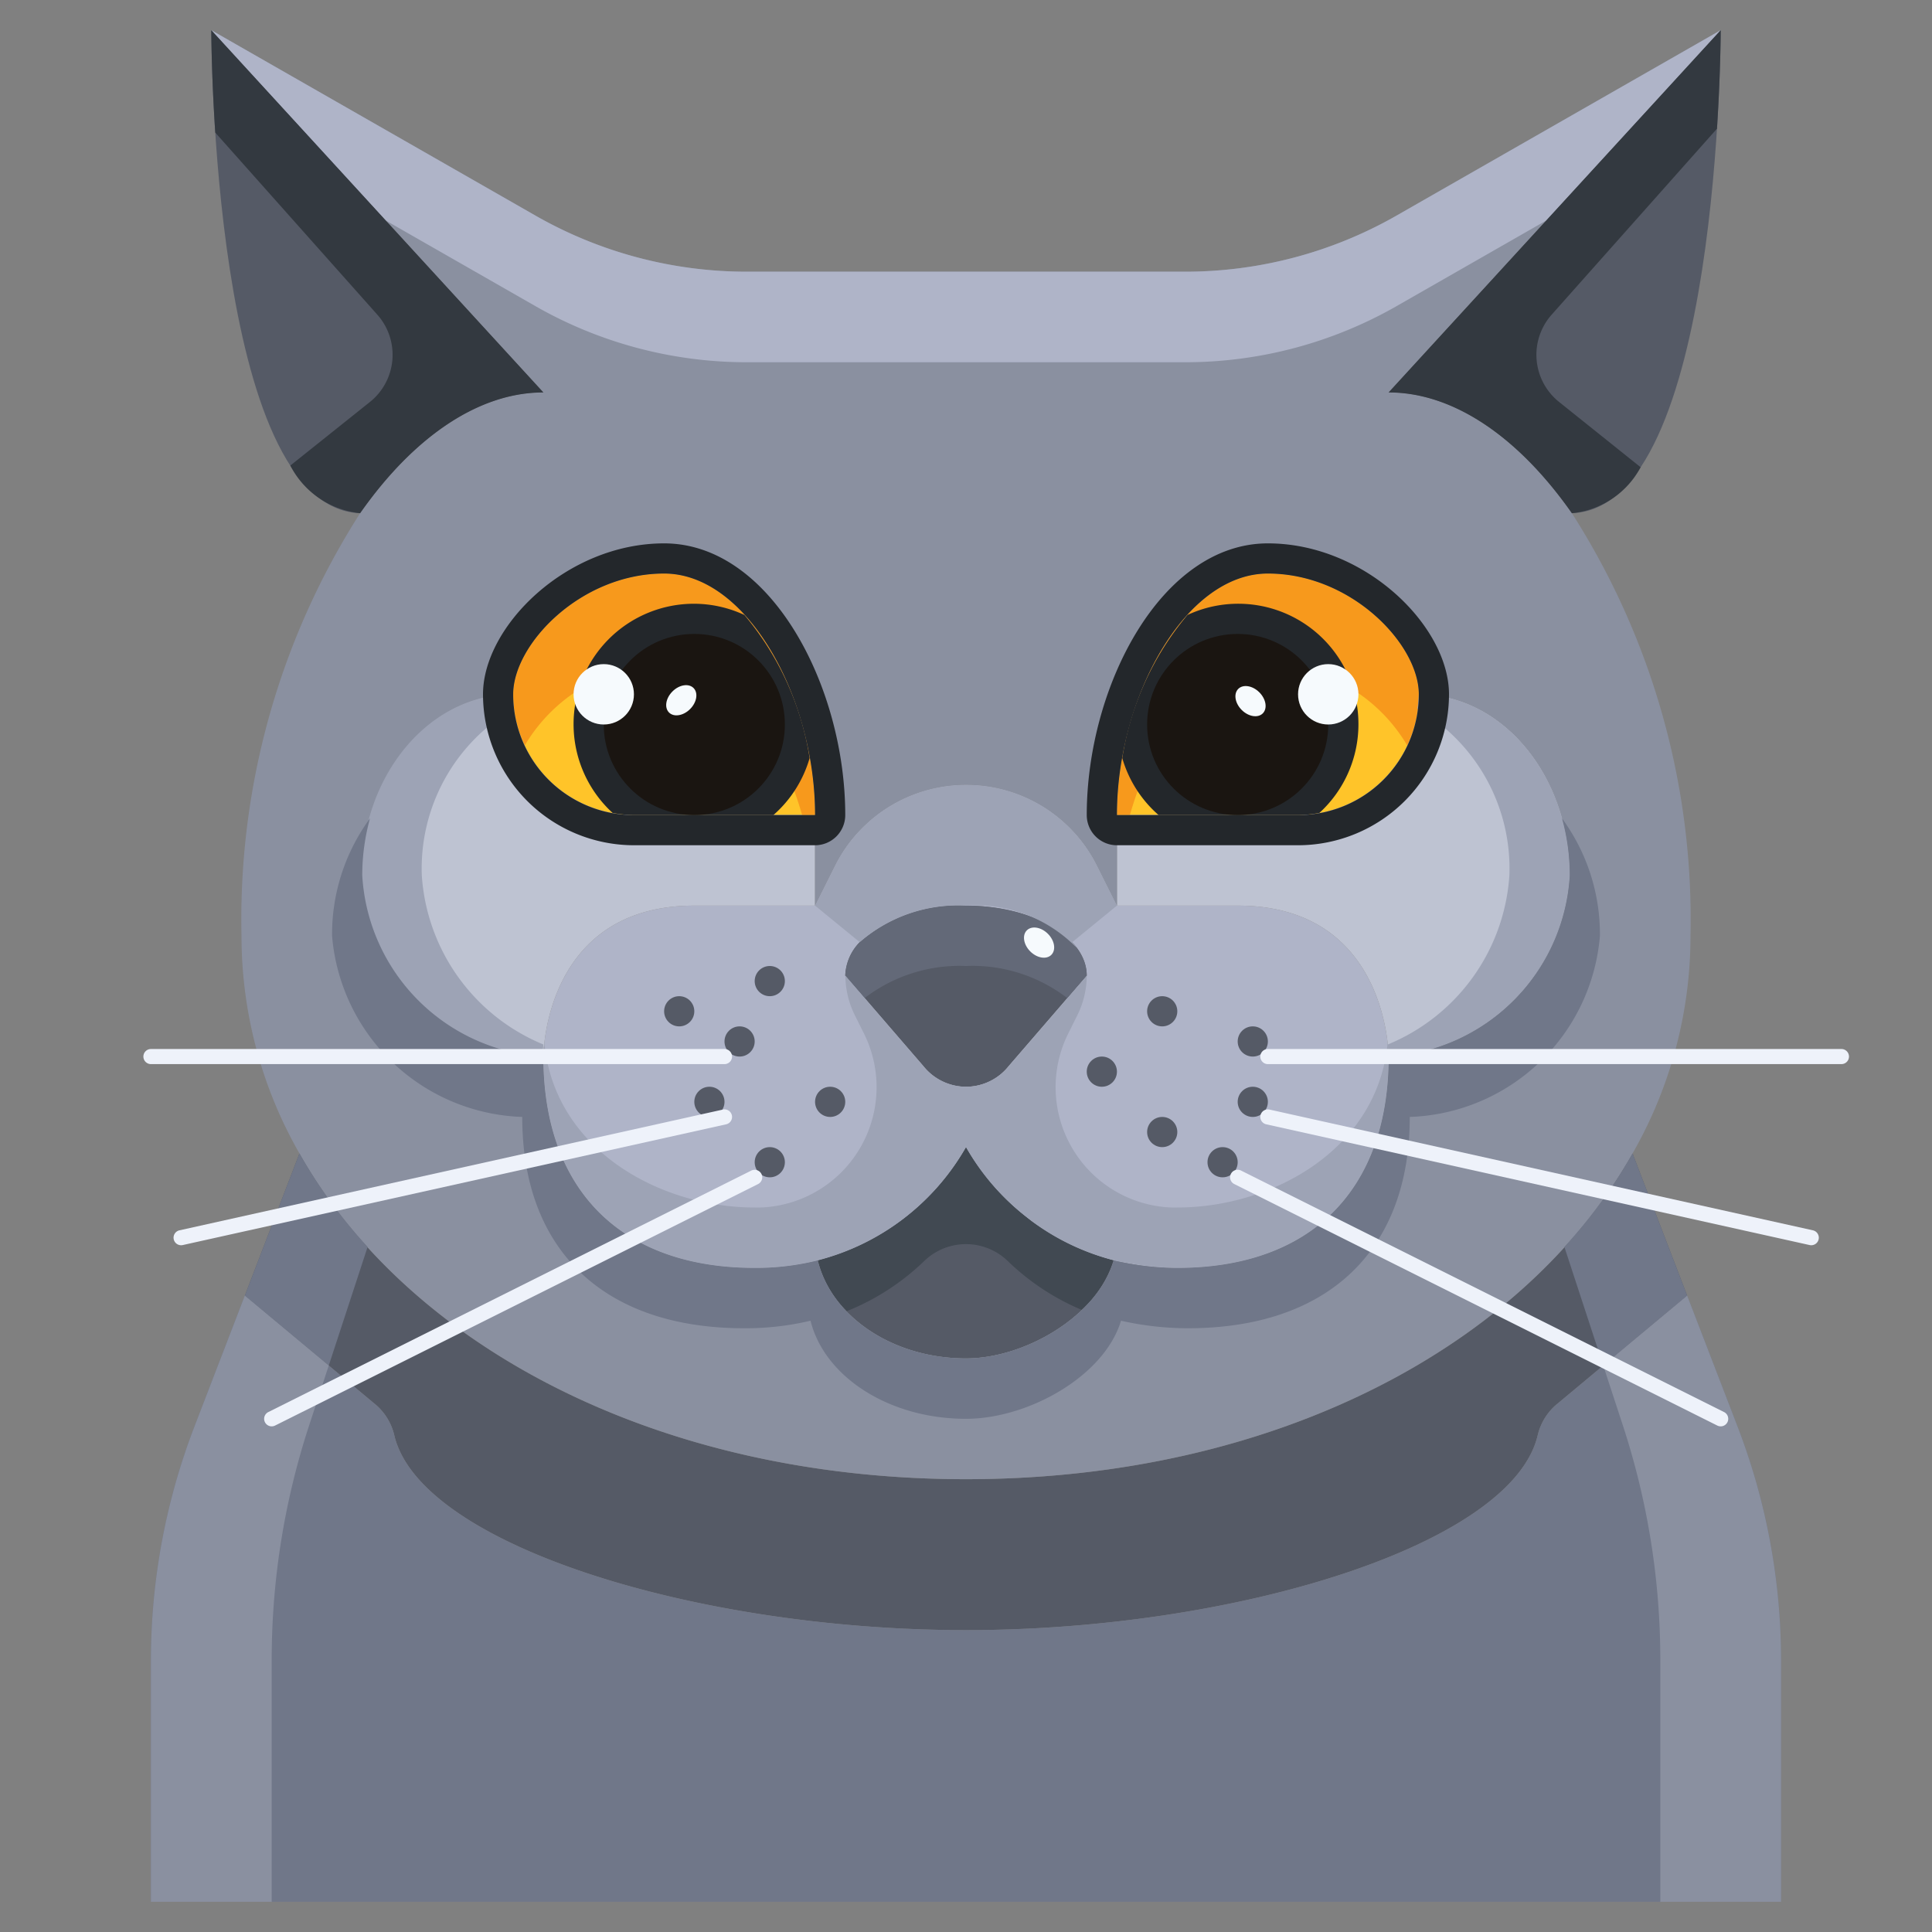 <svg height="512" viewBox="0 0 64 64" width="512" xmlns="http://www.w3.org/2000/svg"><rect x="0" y="0" width="64" height="64" fill="#808080" stroke="none"/><g id="_16-british_shorthair" data-name="16-british shorthair"><path d="m23 27h-2a4 4 0 0 1 -4-4c0-1.66 2.24-4 5-4s5 4.13 5 8z" fill="#ffc429"/><path d="m41 27h-4c0-3.87 2.24-8 5-8s5 2.34 5 4a4 4 0 0 1 -4 4z" fill="#ffc429"/><path d="m7 1 11 12c-2.16 0-4.31 1.49-6.07 4-4.93-.15-4.93-16-4.93-16z" fill="#555a66"/><path d="m46 13 11-12s0 15.85-4.93 16c-1.76-2.51-3.91-4-6.07-4z" fill="#555a66"/><path d="m36 32.32-2.59 3a1.8 1.8 0 0 1 -2.82 0l-2.59-3a1.663 1.663 0 0 1 .48-1.11 4.963 4.963 0 0 1 3.52-1.21c2.21 0 4 1.04 4 2.32z" fill="#555a66"/><path d="m36.89 41.75c-.53 1.85-2.94 3.25-4.89 3.25-2.44 0-4.47-1.4-4.91-3.25a7.922 7.922 0 0 0 4.91-3.75 7.957 7.957 0 0 0 4.89 3.75z" fill="#555a66"/><path d="m54.08 38.21 1.81 4.71-4.31 3.59a1.906 1.906 0 0 0 -.64 1.03c-.84 3.62-9.98 6.46-18.94 6.46s-18.1-2.84-18.94-6.46a1.906 1.906 0 0 0 -.64-1.03l-4.31-3.59 1.81-4.71c3.57 6.35 11.82 10.79 22.08 10.79s18.51-4.44 22.08-10.79z" fill="#555a66"/><path d="m41 30h-4l-.66-1.32a4.836 4.836 0 0 0 -4.34-2.68 4.853 4.853 0 0 0 -4.34 2.68l-.66 1.32h-4c-5 0-5 5-5 5 0 4.42 2.58 7 7 7a8.433 8.433 0 0 0 2.09-.25 7.922 7.922 0 0 0 4.91-3.75 7.957 7.957 0 0 0 4.89 3.75 9.179 9.179 0 0 0 2.11.25c4.42 0 7-2.58 7-7 0 0 0-5-5-5zm-7.59 5.32a1.8 1.8 0 0 1 -2.82 0l-2.59-3a1.663 1.663 0 0 1 .48-1.11 4.963 4.963 0 0 1 3.52-1.21c2.21 0 4 1.04 4 2.32z" fill="#afb4c8"/><path d="m27 27v3h-4c-5 0-5 5-5 5a6.383 6.383 0 0 1 -6-6c0-3.32 2.24-6 5-6a4 4 0 0 0 4 4z" fill="#bec3d2"/><path d="m43 27a4 4 0 0 0 4-4c2.76 0 5 2.68 5 6a6.383 6.383 0 0 1 -6 6s0-5-5-5h-4v-3z" fill="#bec3d2"/><path d="m11.93 17c1.76-2.51 3.91-4 6.07-4l-11-12 10.77 6.16a14.106 14.106 0 0 0 6.95 1.84h14.56a14.106 14.106 0 0 0 6.95-1.84l10.77-6.16-11 12c2.16 0 4.31 1.49 6.07 4a24.97 24.97 0 0 1 3.93 14 14.512 14.512 0 0 1 -1.92 7.21c-3.57 6.35-11.82 10.79-22.08 10.79s-18.51-4.44-22.08-10.79a14.512 14.512 0 0 1 -1.92-7.21 24.97 24.97 0 0 1 3.93-14zm15.73 11.68-.66 1.32v-3c0-3.87-2.24-8-5-8s-5 2.34-5 4c-2.76 0-5 2.68-5 6a6.383 6.383 0 0 0 6 6c0 4.42 2.58 7 7 7a8.433 8.433 0 0 0 2.09-.25c.44 1.85 2.47 3.25 4.91 3.25 1.95 0 4.36-1.4 4.89-3.25a9.179 9.179 0 0 0 2.11.25c4.42 0 7-2.58 7-7a6.383 6.383 0 0 0 6-6c0-3.32-2.24-6-5-6 0-1.66-2.24-4-5-4s-5 4.13-5 8v3l-.66-1.32a4.836 4.836 0 0 0 -4.34-2.68 4.853 4.853 0 0 0 -4.34 2.68z" fill="#8a90a0"/><path d="m59 55.01v7.99h-54v-7.99a21.6 21.6 0 0 1 1.44-7.75l1.67-4.34 4.31 3.59a1.906 1.906 0 0 1 .64 1.03c.84 3.62 9.98 6.46 18.94 6.46s18.1-2.84 18.94-6.46a1.906 1.906 0 0 1 .64-1.03l4.31-3.59 1.67 4.34a21.6 21.6 0 0 1 1.44 7.75z" fill="#707789"/><path d="m42 22a5.482 5.482 0 0 1 4.614 2.69 3.969 3.969 0 0 0 .386-1.69c0-1.66-2.24-4-5-4s-5 4.13-5 8h.429c.777-2.741 2.53-5 4.571-5z" fill="#f7991c"/><path d="m22 22a5.482 5.482 0 0 0 -4.614 2.69 3.969 3.969 0 0 1 -.386-1.69c0-1.66 2.24-4 5-4s5 4.13 5 8h-.429c-.777-2.741-2.53-5-4.571-5z" fill="#f7991c"/><path d="m35.356 33.065.644-.745c0-1.28-1.79-2.32-4-2.32a4.963 4.963 0 0 0 -3.52 1.21 1.663 1.663 0 0 0 -.48 1.11l.641.743a5.166 5.166 0 0 1 3.359-1.063 5.142 5.142 0 0 1 3.356 1.065z" fill="#636978"/><path d="m33.389 41.779a7.951 7.951 0 0 0 2.438 1.61 3.769 3.769 0 0 0 1.063-1.639 7.957 7.957 0 0 1 -4.89-3.75 7.922 7.922 0 0 1 -4.91 3.75 3.666 3.666 0 0 0 .962 1.683 7.925 7.925 0 0 0 2.569-1.665 1.99 1.99 0 0 1 2.768.011z" fill="#414952"/><path d="m37 30-.66-1.32a4.836 4.836 0 0 0 -4.34-2.68 4.853 4.853 0 0 0 -4.34 2.68l-.66 1.32 1.48 1.21a4.963 4.963 0 0 1 3.52-1.21 4.669 4.669 0 0 1 3.669 1.4 2.037 2.037 0 0 0 -.149-.19z" fill="#9da3b5"/><path d="m47 23a3.882 3.882 0 0 1 -.048.474 6.119 6.119 0 0 1 3.048 5.526 6.521 6.521 0 0 1 -4.027 5.6c.025.242.027.4.027.4a6.383 6.383 0 0 0 6-6c0-3.32-2.24-6-5-6z" fill="#9da3b5"/><path d="m16.973 23a3.882 3.882 0 0 0 .048.474 6.119 6.119 0 0 0 -3.048 5.526 6.521 6.521 0 0 0 4.027 5.6c-.025.242-.027.4-.027.4a6.383 6.383 0 0 1 -6-6c0-3.32 2.24-6 5-6z" fill="#9da3b5"/><path d="m24.72 12h14.56a14.106 14.106 0 0 0 6.95-1.84l4.989-2.854 5.781-6.306-10.77 6.16a14.106 14.106 0 0 1 -6.95 1.84h-14.56a14.106 14.106 0 0 1 -6.95-1.84l-10.77-6.16 5.781 6.306 4.989 2.854a14.106 14.106 0 0 0 6.95 1.84z" fill="#afb4c8"/><path d="m52 29a6.383 6.383 0 0 1 -6 6c0 4.42-2.58 7-7 7a9.179 9.179 0 0 1 -2.11-.25c-.53 1.85-2.94 3.25-4.89 3.25-2.44 0-4.47-1.4-4.91-3.25a8.433 8.433 0 0 1 -2.09.25c-4.42 0-7-2.58-7-7a6.383 6.383 0 0 1 -6-6 7.061 7.061 0 0 1 .257-1.891 6.494 6.494 0 0 0 -1.257 3.891 6.544 6.544 0 0 0 6.3 6c0 4.42 2.709 7 7.35 7a9.286 9.286 0 0 0 2.2-.25c.457 1.85 2.588 3.25 5.15 3.25 2.047 0 4.578-1.4 5.135-3.25a10.1 10.1 0 0 0 2.215.25c4.641 0 7.35-2.58 7.35-7a6.544 6.544 0 0 0 6.3-6 6.494 6.494 0 0 0 -1.257-3.891 7.061 7.061 0 0 1 .257 1.891z" fill="#707789"/><path d="m11.649 42.92.529-1.615a17.067 17.067 0 0 1 -2.258-3.095l-1.81 4.71 2.78 2.316z" fill="#707789"/><path d="m53.11 45.236 2.78-2.316-1.81-4.71a17.067 17.067 0 0 1 -2.258 3.095l.529 1.615z" fill="#707789"/><path d="m10.227 47.26.663-2.024-2.78-2.316-1.67 4.34a21.6 21.6 0 0 0 -1.44 7.75v7.99h4v-7.99a24.935 24.935 0 0 1 1.227-7.75z" fill="#8a90a0"/><path d="m57.56 47.26-1.67-4.34-2.78 2.316.663 2.024a24.935 24.935 0 0 1 1.227 7.75v7.99h4v-7.99a21.6 21.6 0 0 0 -1.44-7.75z" fill="#8a90a0"/><path d="m7.131 4.392 5.369 6.033a2 2 0 0 1 -.246 2.891l-2.637 2.106a2.938 2.938 0 0 0 2.313 1.578c1.76-2.51 3.91-4 6.07-4l-11-12s0 1.412.131 3.392z" fill="#333940"/><path d="m51.4 10.425 5.477-6.162c.123-1.912.123-3.263.123-3.263l-11 12c2.16 0 4.31 1.49 6.07 4a2.9 2.9 0 0 0 2.278-1.522l-2.7-2.162a2 2 0 0 1 -.248-2.891z" fill="#333940"/><path d="m30.59 35.32-2.586-3a2.985 2.985 0 0 0 .313 1.309l.286.574a3.989 3.989 0 0 1 -3.403 5.797c-.066 0-.132 0-.2 0-3.157 0-6.639-1.934-6.967-5.457a4.376 4.376 0 0 0 -.033.457c0 4.42 2.58 7 7 7a8.433 8.433 0 0 0 2.09-.25 7.922 7.922 0 0 0 4.91-3.75v-2a1.836 1.836 0 0 1 -1.41-.68z" fill="#9da3b5"/><path d="m39 40c-.067 0-.133 0-.2 0a3.989 3.989 0 0 1 -3.4-5.79l.286-.574a2.985 2.985 0 0 0 .314-1.312l-2.586 3a1.836 1.836 0 0 1 -1.414.676v2a7.78 7.78 0 0 0 2.022 2.328c.069.054.134.109.207.162l.012.008a7.747 7.747 0 0 0 2.669 1.252c.181.046.379.072.57.106a8.755 8.755 0 0 0 1.52.144c4.42 0 7-2.58 7-7a4.376 4.376 0 0 0 -.033-.457c-.328 3.523-3.81 5.457-6.967 5.457z" fill="#9da3b5"/><path d="m42 18c-3.536 0-6 4.743-6 9a1 1 0 0 0 1 1h6a5.006 5.006 0 0 0 5-5c0-2.25-2.769-5-6-5zm1 9h-6c0-3.869 2.236-8 5-8s5 2.342 5 4a4 4 0 0 1 -4 4z" fill="#23272b"/><path d="m16 23a5.006 5.006 0 0 0 5 5h6a1 1 0 0 0 1-1c0-4.257-2.464-9-6-9-3.231 0-6 2.75-6 5zm1 0c0-1.658 2.236-4 5-4s5 4.131 5 8h-6a4 4 0 0 1 -4-4z" fill="#23272b"/><g fill="#555a66"><circle cx="38.5" cy="33.5" r=".5"/><circle cx="40.5" cy="38.5" r=".5"/><circle cx="38.5" cy="37.5" r=".5"/><circle cx="36.5" cy="35.5" r=".5"/><circle cx="41.5" cy="36.5" r=".5"/><circle cx="41.5" cy="34.5" r=".5"/><circle cx="27.5" cy="36.5" r=".5"/><circle cx="25.5" cy="38.5" r=".5"/><circle cx="25.5" cy="32.5" r=".5"/><circle cx="24.5" cy="34.5" r=".5"/><circle cx="23.5" cy="36.5" r=".5"/><circle cx="22.5" cy="33.5" r=".5"/></g><path d="m24 35.25h-19a.25.25 0 0 1 0-.5h19a.25.25 0 0 1 0 .5z" fill="#eef2fa"/><path d="m6 41.25a.25.25 0 0 1 -.055-.494l18-4a.25.25 0 0 1 .11.488l-18 4a.264.264 0 0 1 -.055.006z" fill="#eef2fa"/><path d="m9 47.25a.25.25 0 0 1 -.111-.474l16-8a.254.254 0 0 1 .335.113.25.25 0 0 1 -.113.335l-16 8a.255.255 0 0 1 -.111.026z" fill="#eef2fa"/><path d="m61 35.25h-19a.25.25 0 0 1 0-.5h19a.25.25 0 0 1 0 .5z" fill="#eef2fa"/><path d="m60 41.25a.264.264 0 0 1 -.055-.006l-18-4a.25.25 0 0 1 .11-.488l18 4a.25.25 0 0 1 -.055.494z" fill="#eef2fa"/><path d="m57 47.25a.255.255 0 0 1 -.111-.026l-16-8a.25.25 0 1 1 .222-.448l16 8a.25.25 0 0 1 -.111.474z" fill="#eef2fa"/><ellipse cx="34.427" cy="31.208" fill="#f6fafd" rx=".413" ry=".574" transform="matrix(.707 -.707 .707 .707 -11.983 33.501)"/><path d="m45 24a3.982 3.982 0 0 0 -5.663-3.628 9.706 9.706 0 0 0 -2.161 4.739 3.969 3.969 0 0 0 1.204 1.889h4.62a4.015 4.015 0 0 0 .707-.071 3.979 3.979 0 0 0 1.293-2.929z" fill="#23272b"/><path d="m23 20a3.989 3.989 0 0 0 -2.707 6.929 4.015 4.015 0 0 0 .707.071h4.62a3.969 3.969 0 0 0 1.2-1.889 9.706 9.706 0 0 0 -2.161-4.739 3.967 3.967 0 0 0 -1.659-.372z" fill="#23272b"/><circle cx="41" cy="24" fill="#1a1511" r="3"/><circle cx="41" cy="24" fill="#1a1511" r="2"/><ellipse cx="41.427" cy="23.208" fill="#f6fafd" rx=".413" ry=".574" transform="matrix(.707 -.707 .707 .707 -4.272 36.107)"/><circle cx="23" cy="24" fill="#1a1511" r="3"/><circle cx="23" cy="24" fill="#1a1511" r="2"/><ellipse cx="22.573" cy="23.208" fill="#f6fafd" rx=".574" ry=".413" transform="matrix(.707 -.707 .707 .707 -9.799 22.748)"/><circle cx="44" cy="23" fill="#f6fafd" r="1"/><circle cx="20" cy="23" fill="#f6fafd" r="1"/></g></svg>